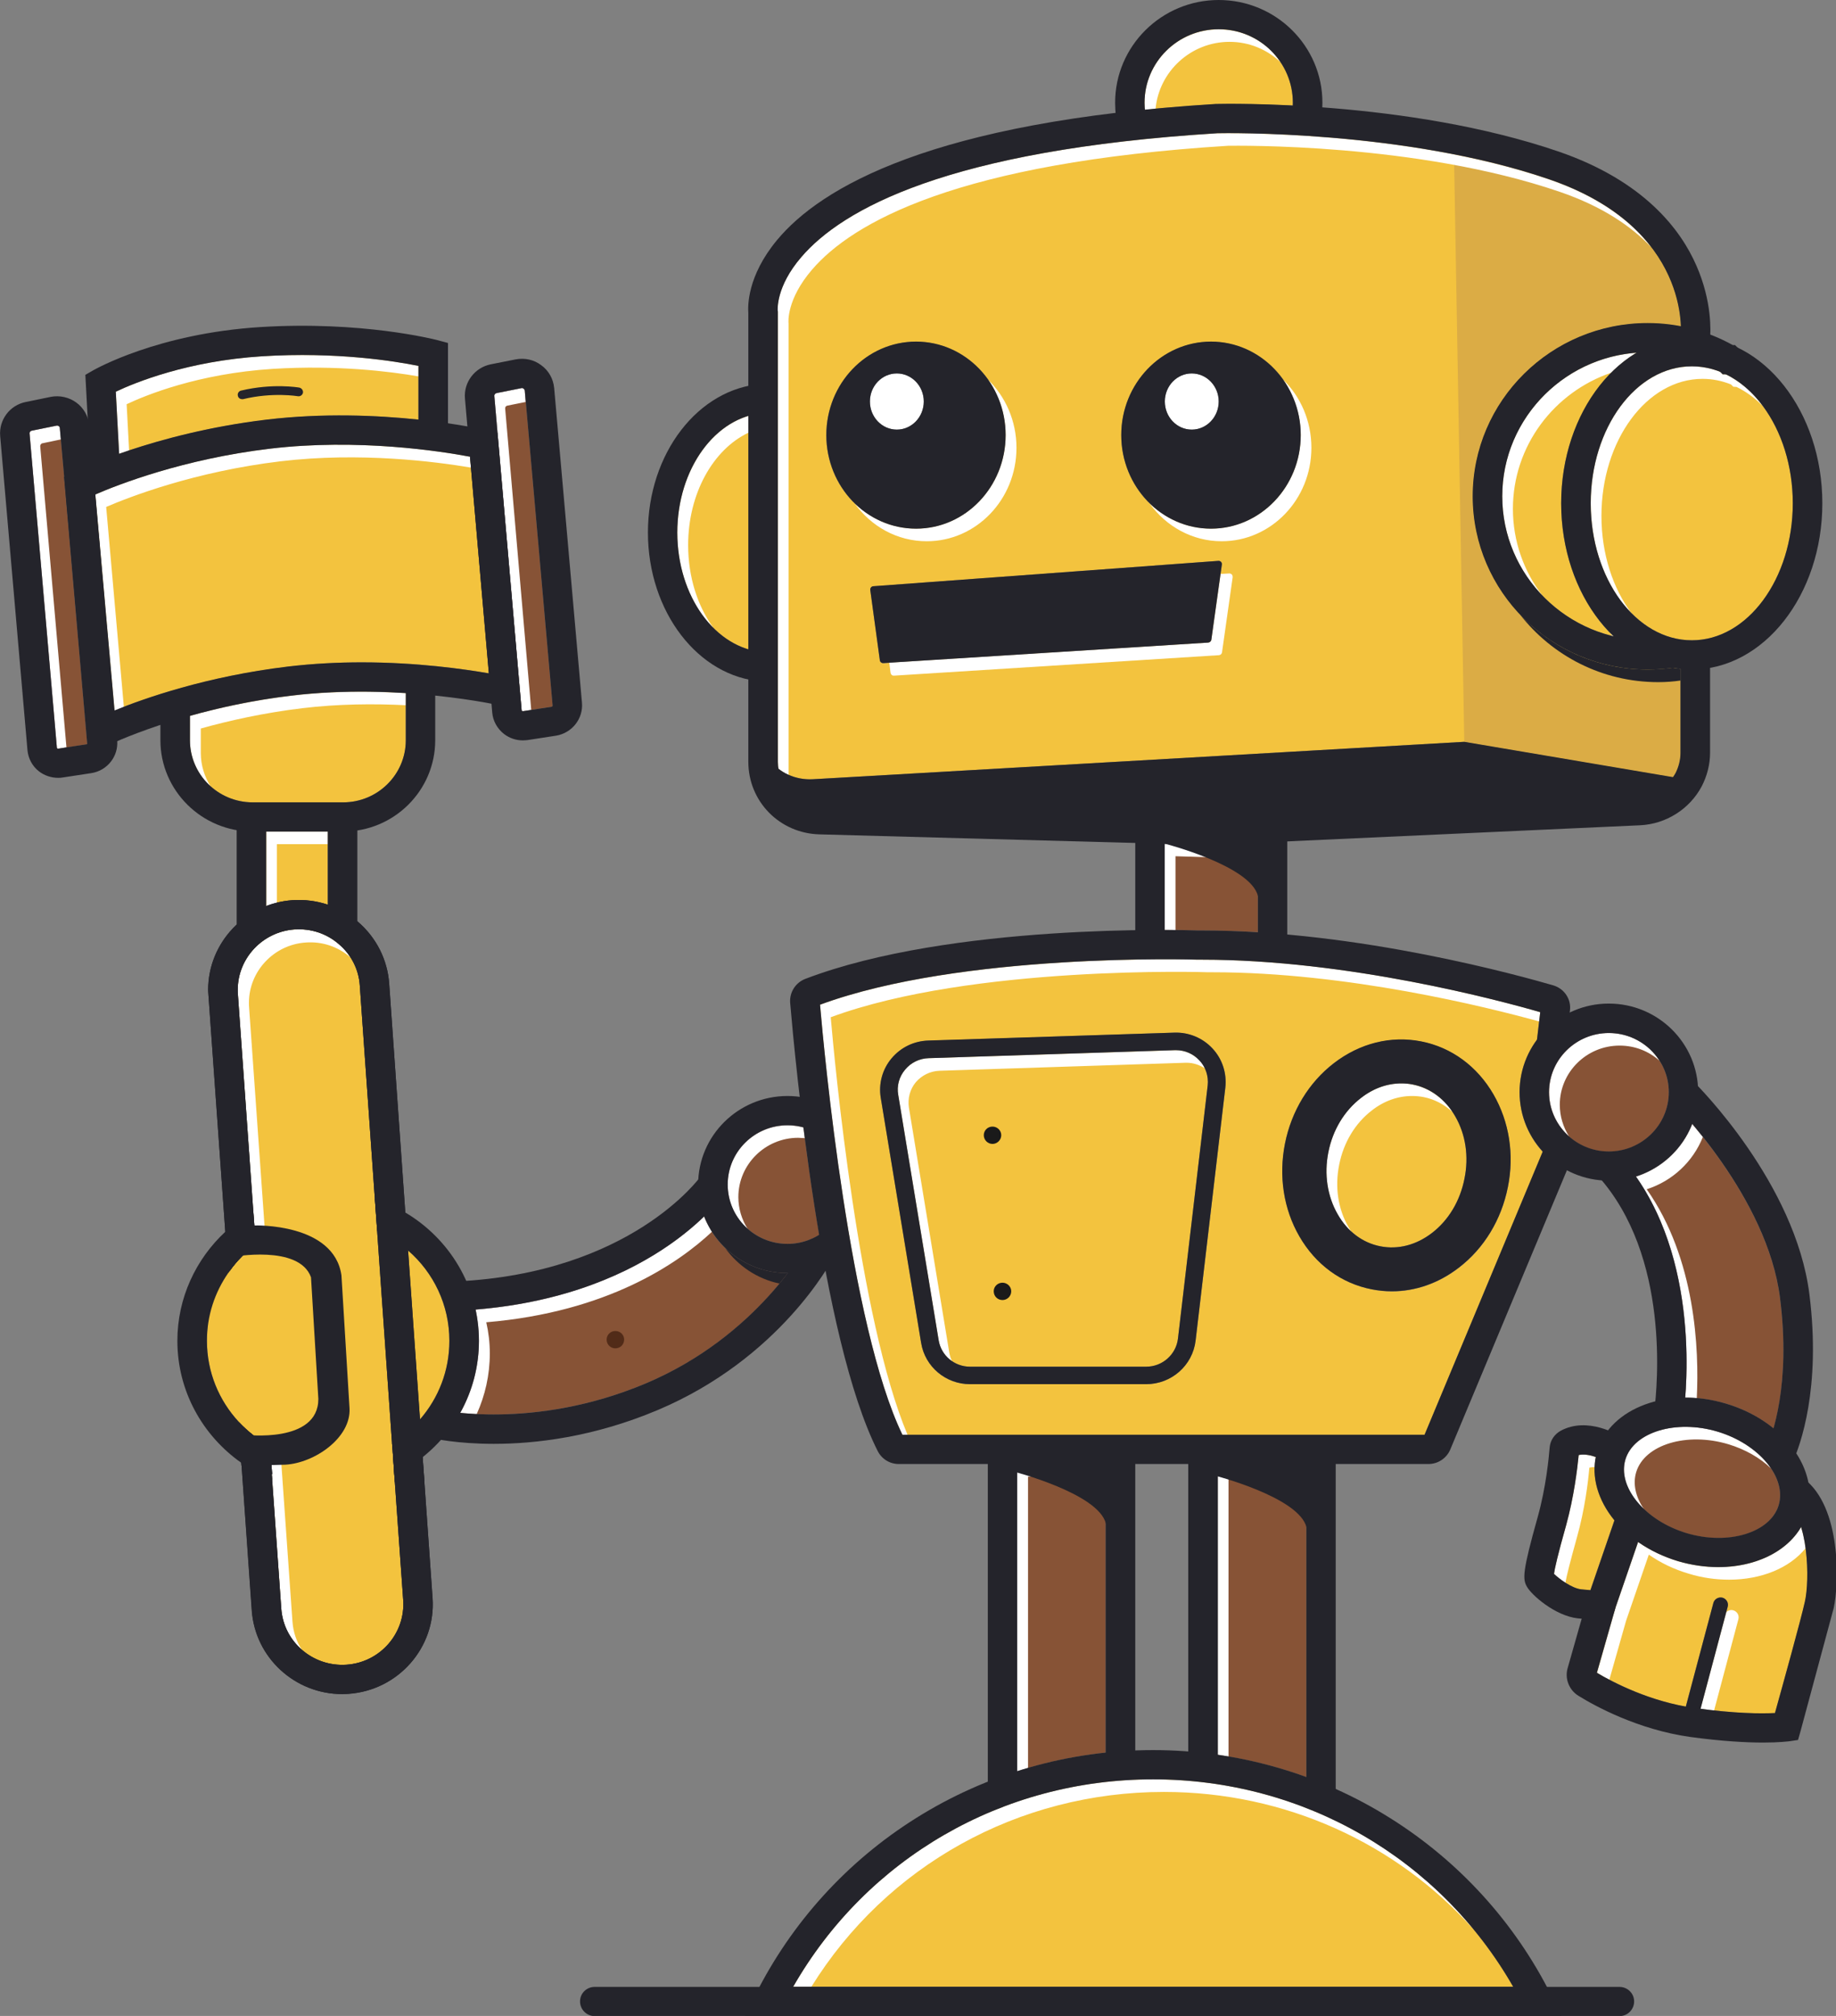 <?xml version="1.0" encoding="UTF-8"?>
<svg xmlns="http://www.w3.org/2000/svg" xmlns:xlink="http://www.w3.org/1999/xlink" width="41px" height="45px" viewBox="0 0 41 45" version="1.1">
<rect x="0" y="0" width="41" height="45" fill="#808080" stroke="none"/>
<g id="surface1">
<path style=" stroke:none;fill-rule:nonzero;fill:rgb(100%,100%,100%);fill-opacity:1;" d="M 26.012 8.965 C 26.012 8.617 26.281 8.336 26.613 8.336 C 26.945 8.336 27.215 8.617 27.215 8.965 C 27.215 9.309 26.945 9.59 26.613 9.59 C 26.281 9.59 26.012 9.309 26.012 8.965 Z M 26.012 8.965 "/>
<path style=" stroke:none;fill-rule:nonzero;fill:rgb(100%,100%,100%);fill-opacity:1;" d="M 19.426 8.965 C 19.426 8.617 19.695 8.336 20.027 8.336 C 20.359 8.336 20.629 8.617 20.629 8.965 C 20.629 9.309 20.359 9.59 20.027 9.59 C 19.695 9.59 19.426 9.309 19.426 8.965 Z M 19.426 8.965 "/>
<path style=" stroke:none;fill-rule:nonzero;fill:rgb(95.294%,76.471%,24.314%);fill-opacity:1;" d="M 10.496 10.195 L 10.918 15.031 C 10.355 14.934 9.312 14.785 8.078 14.785 C 7.555 14.785 6.996 14.812 6.426 14.883 C 4.621 15.098 3.234 15.586 2.559 15.859 L 2.129 11.039 C 2.648 10.812 4.102 10.246 6.027 10.016 C 7.992 9.781 9.855 10.074 10.496 10.195 Z M 26.305 29.883 C 26.262 30.238 25.957 30.508 25.594 30.508 L 21.664 30.508 C 21.312 30.508 21.016 30.258 20.961 29.914 L 20.059 24.441 C 20.023 24.242 20.078 24.035 20.211 23.879 C 20.34 23.723 20.535 23.629 20.738 23.621 L 26.238 23.445 C 26.246 23.445 26.254 23.445 26.262 23.445 C 26.461 23.445 26.648 23.527 26.785 23.672 C 26.926 23.824 26.992 24.027 26.969 24.234 Z M 31.977 27.523 C 31.625 27.793 31.219 27.898 30.824 27.82 C 30.43 27.746 30.094 27.492 29.875 27.113 C 29.641 26.707 29.566 26.215 29.664 25.719 C 29.762 25.223 30.023 24.793 30.395 24.508 C 30.668 24.297 30.98 24.184 31.293 24.184 C 31.375 24.184 31.461 24.191 31.547 24.211 C 31.938 24.285 32.277 24.539 32.496 24.918 C 32.73 25.324 32.805 25.816 32.703 26.312 C 32.605 26.809 32.348 27.238 31.977 27.523 Z M 36.582 34.422 C 36.84 34.602 37.141 34.75 37.473 34.852 C 37.777 34.941 38.082 34.984 38.375 34.984 C 39.184 34.984 39.895 34.648 40.219 34.086 C 40.395 34.652 40.383 35.422 40.309 35.754 C 40.219 36.145 39.797 37.668 39.637 38.242 C 39.359 38.254 38.805 38.254 37.973 38.145 L 38.582 35.867 C 38.605 35.777 38.551 35.688 38.465 35.664 C 38.375 35.645 38.285 35.695 38.262 35.781 L 37.645 38.098 C 36.75 37.934 36.004 37.543 35.66 37.34 L 36.074 35.898 Z M 9.062 15.473 L 9.062 16.527 C 9.062 17.289 8.434 17.91 7.664 17.91 L 5.641 17.91 C 4.871 17.91 4.242 17.293 4.242 16.527 L 4.242 15.98 C 4.875 15.805 5.645 15.633 6.508 15.531 C 7.418 15.422 8.305 15.426 9.062 15.473 Z M 9.062 15.473 "/>
<path style=" stroke:none;fill-rule:nonzero;fill:rgb(52.941%,32.549%,21.176%);fill-opacity:1;" d="M 0.711 9.613 L 1.262 9.504 C 1.281 9.5 1.297 9.504 1.312 9.512 C 1.328 9.523 1.336 9.539 1.336 9.559 L 1.434 10.645 L 1.43 10.645 L 1.949 16.609 C 1.945 16.613 1.941 16.613 1.938 16.613 L 1.301 16.715 C 1.297 16.715 1.289 16.715 1.281 16.707 C 1.27 16.699 1.27 16.691 1.27 16.691 L 0.66 9.68 C 0.656 9.648 0.68 9.621 0.711 9.613 Z M 0.711 9.613 "/>
<path style=" stroke:none;fill-rule:nonzero;fill:rgb(95.294%,76.471%,24.314%);fill-opacity:1;" d="M 31.812 32.027 L 20.152 32.027 C 18.973 29.59 18.406 23.512 18.312 22.43 C 21.477 21.262 26.688 21.422 26.742 21.422 L 26.836 21.422 C 30.109 21.422 33.504 22.336 34.395 22.594 L 34.324 23.207 C 34.07 23.547 33.934 23.961 33.934 24.383 C 33.934 24.895 34.129 25.359 34.449 25.711 Z M 27.078 23.406 C 26.859 23.172 26.547 23.043 26.223 23.051 L 20.727 23.23 C 20.406 23.238 20.109 23.387 19.906 23.629 C 19.703 23.875 19.617 24.195 19.668 24.504 L 20.57 29.977 C 20.656 30.512 21.121 30.902 21.664 30.898 L 25.594 30.898 C 26.16 30.898 26.633 30.48 26.699 29.926 L 27.363 24.277 C 27.398 23.961 27.297 23.641 27.078 23.406 Z M 33.352 24.434 C 32.988 23.801 32.414 23.383 31.738 23.25 C 31.059 23.117 30.367 23.289 29.785 23.734 C 29.227 24.164 28.84 24.801 28.695 25.527 C 28.551 26.254 28.664 26.992 29.016 27.598 C 29.379 28.23 29.953 28.648 30.633 28.781 C 30.781 28.812 30.93 28.828 31.082 28.828 C 31.609 28.828 32.129 28.645 32.582 28.297 C 33.141 27.867 33.527 27.23 33.672 26.504 C 33.82 25.777 33.703 25.043 33.352 24.434 Z M 27.164 2.324 L 27.152 2.324 C 26.621 2.355 26.094 2.398 25.566 2.449 L 25.559 2.293 C 25.559 1.391 26.301 0.652 27.215 0.652 C 28.129 0.652 28.871 1.391 28.871 2.293 C 28.871 2.316 28.871 2.336 28.871 2.355 C 27.891 2.309 27.23 2.32 27.164 2.324 Z M 9.113 27.914 C 8.906 27.734 8.672 27.586 8.422 27.477 L 8.754 32.211 C 8.988 32.066 9.199 31.891 9.379 31.684 C 9.789 31.215 10.035 30.602 10.035 29.934 C 10.035 29.129 9.68 28.406 9.113 27.914 Z M 9.113 27.914 "/>
<path style=" stroke:none;fill-rule:nonzero;fill:rgb(52.941%,32.549%,21.176%);fill-opacity:1;" d="M 12.316 15.777 L 11.68 15.875 C 11.676 15.875 11.668 15.879 11.66 15.871 C 11.648 15.863 11.648 15.855 11.648 15.852 L 11.039 8.84 C 11.035 8.809 11.059 8.781 11.09 8.777 L 11.645 8.664 C 11.66 8.66 11.68 8.664 11.691 8.676 C 11.707 8.688 11.715 8.703 11.719 8.719 L 12.34 15.75 C 12.344 15.762 12.332 15.773 12.316 15.777 Z M 12.316 15.777 "/>
<path style=" stroke:none;fill-rule:nonzero;fill:rgb(95.294%,76.471%,24.314%);fill-opacity:1;" d="M 37.781 14.293 C 36.535 14.293 35.523 12.922 35.523 11.234 C 35.523 9.551 36.535 8.18 37.781 8.18 C 38 8.18 38.215 8.223 38.418 8.301 L 38.469 8.355 L 38.535 8.355 C 39.41 8.777 40.035 9.91 40.035 11.234 C 40.035 12.922 39.023 14.293 37.781 14.293 Z M 37.781 14.293 "/>
<path style=" stroke:none;fill-rule:nonzero;fill:rgb(52.941%,32.549%,21.176%);fill-opacity:1;" d="M 17.941 25.168 C 18.035 25.914 18.152 26.734 18.293 27.566 C 18.082 27.695 17.836 27.766 17.586 27.766 C 16.848 27.766 16.25 27.172 16.25 26.441 C 16.25 25.715 16.848 25.121 17.586 25.121 C 17.707 25.121 17.824 25.137 17.941 25.168 Z M 17.941 25.168 "/>
<path style=" stroke:none;fill-rule:nonzero;fill:rgb(95.294%,76.471%,24.314%);fill-opacity:1;" d="M 32.887 11.078 C 32.887 13.211 34.641 14.945 36.793 14.945 C 36.98 14.945 37.168 14.934 37.352 14.906 C 37.41 14.918 37.469 14.926 37.527 14.934 L 37.527 16.805 C 37.527 16.961 37.488 17.117 37.418 17.254 C 37.398 17.285 37.379 17.316 37.359 17.348 L 32.699 16.559 L 18.145 17.395 C 17.871 17.41 17.598 17.328 17.383 17.16 C 17.375 17.113 17.371 17.059 17.371 17.008 L 17.371 6.953 L 17.367 6.934 C 17.367 6.918 17.324 6.402 17.895 5.738 C 18.801 4.684 21.148 3.348 27.188 2.977 C 27.359 2.973 31.383 2.906 34.59 4.004 C 37.219 4.902 37.512 6.672 37.535 7.281 C 37.289 7.234 37.043 7.211 36.793 7.211 C 34.641 7.211 32.887 8.945 32.887 11.078 Z M 19.648 14.738 C 19.652 14.777 19.688 14.805 19.727 14.805 L 26.98 14.344 C 27.016 14.344 27.047 14.316 27.051 14.281 L 27.285 12.605 C 27.293 12.559 27.254 12.516 27.207 12.52 L 19.504 13.086 C 19.461 13.09 19.43 13.129 19.434 13.168 Z M 20.457 7.629 C 19.348 7.629 18.453 8.562 18.453 9.715 C 18.453 10.867 19.348 11.801 20.457 11.801 C 21.562 11.801 22.457 10.867 22.457 9.715 C 22.457 8.562 21.562 7.629 20.457 7.629 Z M 27.043 7.629 C 25.938 7.629 25.039 8.562 25.039 9.715 C 25.039 10.867 25.938 11.801 27.043 11.801 C 28.148 11.801 29.047 10.867 29.047 9.715 C 29.047 8.562 28.148 7.629 27.043 7.629 Z M 27.043 7.629 "/>
<path style=" stroke:none;fill-rule:nonzero;fill:rgb(85.882%,67.451%,27.059%);fill-opacity:1;" d="M 32.469 3.445 L 32.699 16.559 L 37.359 17.348 L 37.414 17.254 C 37.488 17.117 37.527 16.961 37.527 16.805 L 37.527 14.934 L 37.352 14.906 C 37.168 14.934 36.98 14.945 36.793 14.945 C 34.641 14.945 32.887 13.211 32.887 11.078 C 32.887 8.945 34.641 7.211 36.793 7.211 C 37.043 7.211 37.289 7.234 37.535 7.281 C 37.512 6.672 37.215 4.902 34.586 4.004 C 33.902 3.766 33.18 3.586 32.469 3.445 Z M 32.469 3.445 "/>
<path style=" stroke:none;fill-rule:nonzero;fill:rgb(95.294%,76.471%,24.314%);fill-opacity:1;" d="M 5.309 22.094 L 5.312 22.191 L 6.078 33.027 L 6.102 33.371 L 6.281 35.906 C 6.332 36.652 6.984 37.215 7.738 37.16 C 8.488 37.109 9.055 36.461 9.004 35.719 L 8.832 33.301 L 8.805 32.93 L 8.035 22.004 C 8.012 21.645 7.844 21.312 7.566 21.078 C 7.293 20.84 6.941 20.723 6.578 20.75 C 5.867 20.797 5.309 21.391 5.309 22.094 Z M 5.309 22.094 "/>
<path style=" stroke:none;fill-rule:nonzero;fill:rgb(100%,100%,100%);fill-opacity:1;" d="M 5.309 22.094 L 5.312 22.191 L 6.078 33.027 L 6.102 33.371 L 6.281 35.906 C 6.305 36.277 6.48 36.602 6.742 36.828 C 6.621 36.645 6.547 36.43 6.531 36.195 L 6.352 33.66 L 6.328 33.316 L 5.562 22.48 C 5.559 22.449 5.559 22.414 5.559 22.383 C 5.559 21.68 6.117 21.086 6.828 21.039 C 7.191 21.012 7.543 21.129 7.816 21.363 C 7.82 21.367 7.824 21.367 7.824 21.371 C 7.754 21.262 7.668 21.16 7.566 21.078 C 7.293 20.84 6.941 20.723 6.578 20.75 C 5.867 20.797 5.309 21.391 5.309 22.094 Z M 5.309 22.094 "/>
<path style=" stroke:none;fill-rule:nonzero;fill:rgb(52.941%,32.549%,21.176%);fill-opacity:1;" d="M 28.09 18.816 L 28.09 20.809 C 27.672 20.785 27.254 20.77 26.836 20.77 L 26.758 20.77 C 26.695 20.766 26.426 20.758 26.008 20.758 L 26.008 18.836 L 27.039 18.863 L 27.051 18.863 Z M 28.09 18.816 "/>
<path style=" stroke:none;fill-rule:nonzero;fill:rgb(95.294%,76.471%,24.314%);fill-opacity:1;" d="M 25.75 39.719 C 29.113 39.719 32.148 41.48 33.793 44.352 L 17.711 44.352 C 19.355 41.48 22.387 39.719 25.75 39.719 Z M 25.75 39.719 "/>
<path style=" stroke:none;fill-rule:nonzero;fill:rgb(52.941%,32.549%,21.176%);fill-opacity:1;" d="M 10.621 29.234 C 13.414 29.004 15.004 27.848 15.723 27.156 C 16.012 27.895 16.738 28.418 17.586 28.418 L 17.594 28.418 C 17.07 29.109 16.047 30.195 14.426 30.879 C 12.629 31.637 11.043 31.613 10.277 31.539 C 10.543 31.062 10.695 30.516 10.695 29.934 C 10.695 29.699 10.672 29.465 10.621 29.234 Z M 10.621 29.234 "/>
<path style=" stroke:none;fill-rule:nonzero;fill:rgb(95.294%,76.471%,24.314%);fill-opacity:1;" d="M 6.531 20.098 C 6.328 20.109 6.133 20.156 5.941 20.227 L 5.941 18.566 L 7.32 18.566 L 7.32 20.195 C 7.07 20.113 6.805 20.078 6.531 20.098 Z M 5.949 9.371 C 4.562 9.535 3.422 9.863 2.66 10.129 L 2.586 8.746 C 3.012 8.543 4.18 8.059 5.855 7.953 C 7.512 7.852 8.824 8.062 9.344 8.168 L 9.344 9.367 C 8.441 9.273 7.223 9.215 5.949 9.371 Z M 36.547 7.875 C 35.555 8.469 34.863 9.75 34.863 11.234 C 34.863 12.449 35.324 13.527 36.031 14.203 C 34.609 13.863 33.547 12.594 33.547 11.078 C 33.547 9.387 34.871 8 36.547 7.875 Z M 15.125 11.891 C 15.125 10.625 15.801 9.559 16.711 9.285 L 16.711 14.496 C 15.801 14.223 15.125 13.156 15.125 11.891 Z M 15.125 11.891 "/>
<path style=" stroke:none;fill-rule:nonzero;fill:rgb(52.941%,32.549%,21.176%);fill-opacity:1;" d="M 34.59 24.383 C 34.59 25.113 35.191 25.707 35.926 25.707 C 36.664 25.707 37.266 25.113 37.266 24.383 C 37.266 23.652 36.664 23.059 35.926 23.059 C 35.191 23.059 34.59 23.652 34.59 24.383 Z M 34.59 24.383 "/>
<path style=" stroke:none;fill-rule:nonzero;fill:rgb(52.941%,32.549%,21.176%);fill-opacity:1;" d="M 22.715 39.539 L 22.715 32.68 L 24.691 32.68 L 24.691 39.121 C 24.02 39.195 23.359 39.332 22.715 39.539 Z M 27.195 39.172 L 27.195 32.68 L 29.172 32.68 L 29.172 39.668 C 28.531 39.434 27.867 39.27 27.195 39.172 Z M 27.195 39.172 "/>
<path style=" stroke:none;fill-rule:nonzero;fill:rgb(95.294%,76.471%,24.314%);fill-opacity:1;" d="M 35.254 32.48 C 35.375 32.453 35.516 32.484 35.637 32.527 C 35.539 33.008 35.703 33.512 36.051 33.938 L 35.516 35.496 C 35.465 35.496 35.395 35.488 35.309 35.48 C 35.098 35.453 34.824 35.25 34.707 35.133 C 34.719 35.012 34.785 34.715 34.977 34.035 C 35.148 33.414 35.223 32.801 35.254 32.48 Z M 35.254 32.48 "/>
<path style=" stroke:none;fill-rule:nonzero;fill:rgb(52.941%,32.549%,21.176%);fill-opacity:1;" d="M 38.355 31.957 C 39.281 32.234 39.906 32.988 39.719 33.602 C 39.531 34.219 38.59 34.504 37.664 34.227 C 36.738 33.949 36.113 33.195 36.297 32.582 C 36.484 31.965 37.426 31.68 38.355 31.957 Z M 37.789 25.09 C 38.422 25.836 39.547 27.363 39.75 28.977 C 39.926 30.359 39.762 31.332 39.605 31.887 C 39.312 31.648 38.953 31.453 38.543 31.332 C 38.234 31.242 37.926 31.199 37.633 31.199 C 37.711 30.215 37.727 27.961 36.531 26.266 C 37.109 26.082 37.574 25.648 37.789 25.09 Z M 37.789 25.09 "/>
<path style=" stroke:none;fill-rule:nonzero;fill:rgb(100%,100%,100%);fill-opacity:1;" d="M 29.285 9.996 C 29.285 11.148 28.387 12.082 27.281 12.082 C 26.625 12.082 26.039 11.75 25.672 11.238 C 26.031 11.586 26.512 11.801 27.043 11.801 C 28.148 11.801 29.047 10.867 29.047 9.715 C 29.047 9.25 28.898 8.82 28.652 8.473 C 29.043 8.852 29.285 9.395 29.285 9.996 Z M 29.285 9.996 "/>
<path style=" stroke:none;fill-rule:nonzero;fill:rgb(100%,100%,100%);fill-opacity:1;" d="M 22.699 9.996 C 22.699 11.148 21.801 12.082 20.695 12.082 C 20.035 12.082 19.453 11.75 19.086 11.238 C 19.445 11.586 19.926 11.801 20.457 11.801 C 21.562 11.801 22.457 10.867 22.457 9.715 C 22.457 9.25 22.312 8.82 22.062 8.473 C 22.453 8.852 22.699 9.395 22.699 9.996 Z M 22.699 9.996 "/>
<path style=" stroke:none;fill-rule:nonzero;fill:rgb(100%,100%,100%);fill-opacity:1;" d="M 17.941 25.168 L 17.973 25.406 L 17.824 25.398 C 17.09 25.398 16.488 25.992 16.488 26.723 C 16.488 26.98 16.566 27.227 16.695 27.43 C 16.422 27.188 16.25 26.836 16.25 26.441 C 16.25 25.715 16.848 25.121 17.586 25.121 C 17.707 25.121 17.824 25.137 17.941 25.168 Z M 27.527 12.883 L 27.289 14.562 C 27.285 14.594 27.258 14.621 27.223 14.625 L 19.965 15.082 C 19.926 15.086 19.895 15.059 19.887 15.02 L 19.859 14.793 L 26.98 14.344 C 27.016 14.344 27.047 14.316 27.051 14.281 L 27.258 12.812 L 27.445 12.801 C 27.469 12.797 27.492 12.809 27.508 12.824 C 27.523 12.84 27.527 12.863 27.527 12.883 Z M 30.176 27.492 C 30.059 27.387 29.957 27.258 29.875 27.113 C 29.641 26.707 29.566 26.215 29.664 25.719 C 29.762 25.223 30.023 24.793 30.391 24.508 C 30.668 24.297 30.98 24.184 31.293 24.184 C 31.375 24.184 31.461 24.191 31.543 24.211 C 31.902 24.281 32.215 24.496 32.434 24.82 C 32.246 24.648 32.027 24.535 31.785 24.488 C 31.703 24.473 31.617 24.465 31.531 24.465 C 31.219 24.465 30.906 24.574 30.633 24.789 C 30.262 25.074 30.004 25.504 29.906 25.996 C 29.805 26.492 29.879 26.988 30.113 27.391 C 30.133 27.426 30.156 27.461 30.176 27.492 Z M 26.008 20.758 L 26.008 18.836 L 27.039 18.863 L 27.051 18.863 L 28.09 18.816 L 28.09 19.105 L 27.289 19.141 L 27.277 19.145 L 26.25 19.113 L 26.25 20.762 Z M 36.031 14.203 L 36.008 14.199 L 35.938 14.109 Z M 21.199 30.195 C 21.211 30.262 21.23 30.324 21.258 30.383 C 21.105 30.277 20.992 30.113 20.961 29.914 L 20.059 24.441 C 20.023 24.242 20.078 24.035 20.211 23.879 C 20.34 23.723 20.535 23.629 20.738 23.621 L 26.238 23.445 C 26.246 23.445 26.254 23.445 26.262 23.445 C 26.461 23.445 26.648 23.527 26.785 23.672 C 26.836 23.727 26.875 23.785 26.906 23.848 C 26.785 23.77 26.645 23.723 26.5 23.723 C 26.492 23.723 26.484 23.723 26.477 23.723 L 20.977 23.902 C 20.773 23.91 20.582 24.004 20.449 24.16 C 20.32 24.316 20.266 24.523 20.297 24.723 Z M 5.945 20.227 L 5.945 18.566 L 7.32 18.566 L 7.32 18.844 L 6.184 18.844 L 6.184 20.152 C 6.102 20.176 6.023 20.199 5.945 20.227 Z M 27.195 39.172 L 27.195 32.68 L 29.172 32.68 L 29.172 32.961 L 27.434 32.961 L 27.434 39.211 Z M 6.094 8.234 C 4.422 8.34 3.25 8.824 2.828 9.023 L 2.883 10.055 L 2.66 10.129 L 2.586 8.746 C 3.012 8.543 4.18 8.059 5.855 7.953 C 7.512 7.852 8.824 8.062 9.344 8.168 L 9.344 8.402 C 8.719 8.293 7.539 8.145 6.094 8.234 Z M 11.328 9.055 C 11.297 9.062 11.277 9.09 11.281 9.121 L 11.863 15.848 L 11.68 15.875 C 11.676 15.875 11.668 15.879 11.66 15.871 C 11.648 15.863 11.648 15.855 11.648 15.852 L 11.039 8.84 C 11.035 8.809 11.059 8.781 11.09 8.777 L 11.645 8.664 C 11.66 8.66 11.68 8.664 11.691 8.676 C 11.707 8.688 11.715 8.703 11.719 8.719 L 11.738 8.973 Z M 22.715 39.539 L 22.715 32.68 L 24.691 32.68 L 24.691 32.961 L 22.957 32.961 L 22.957 39.465 Z M 15.367 12.168 C 15.367 12.887 15.582 13.539 15.934 14.02 C 15.441 13.531 15.125 12.758 15.125 11.891 C 15.125 10.625 15.801 9.559 16.711 9.285 L 16.711 9.66 C 15.922 10.035 15.367 11.02 15.367 12.168 Z M 37.789 25.09 L 38.027 25.379 C 37.809 25.93 37.348 26.363 36.773 26.547 C 37.867 28.102 37.945 30.125 37.891 31.211 C 37.805 31.203 37.719 31.199 37.633 31.199 C 37.711 30.215 37.727 27.961 36.531 26.266 C 37.109 26.082 37.574 25.648 37.789 25.09 Z M 25.75 39.719 C 28.586 39.719 31.184 40.969 32.918 43.082 C 31.188 41.141 28.695 40 25.992 40 C 22.738 40 19.793 41.648 18.117 44.352 L 17.711 44.352 C 19.355 41.48 22.387 39.719 25.75 39.719 Z M 35.254 32.48 C 35.375 32.453 35.516 32.484 35.637 32.527 C 35.621 32.602 35.613 32.676 35.609 32.75 C 35.57 32.75 35.531 32.75 35.492 32.762 C 35.465 33.078 35.391 33.691 35.215 34.316 C 35.059 34.879 34.984 35.176 34.957 35.332 C 34.855 35.266 34.762 35.191 34.703 35.133 C 34.719 35.012 34.785 34.715 34.977 34.035 C 35.148 33.414 35.223 32.801 35.254 32.48 Z M 10.621 29.234 C 13.414 29.004 15.004 27.848 15.723 27.156 C 15.77 27.273 15.832 27.387 15.898 27.496 C 15.152 28.195 13.574 29.289 10.859 29.516 C 10.91 29.738 10.938 29.973 10.938 30.211 C 10.938 30.695 10.832 31.152 10.645 31.566 C 10.508 31.559 10.383 31.551 10.277 31.539 C 10.543 31.062 10.695 30.516 10.695 29.934 C 10.695 29.691 10.668 29.461 10.621 29.234 Z M 0.711 9.613 L 1.262 9.504 C 1.281 9.5 1.297 9.504 1.312 9.512 C 1.328 9.523 1.336 9.539 1.336 9.559 L 1.359 9.809 L 0.949 9.895 C 0.918 9.898 0.898 9.93 0.898 9.961 L 1.484 16.684 L 1.301 16.715 C 1.297 16.715 1.289 16.715 1.281 16.707 C 1.27 16.699 1.27 16.691 1.27 16.691 L 0.66 9.68 C 0.656 9.648 0.68 9.621 0.711 9.613 Z M 6.027 10.016 C 7.992 9.781 9.855 10.074 10.496 10.195 L 10.516 10.438 C 9.734 10.305 8.039 10.086 6.266 10.297 C 4.344 10.527 2.887 11.094 2.371 11.316 L 2.766 15.781 L 2.559 15.863 L 2.129 11.039 C 2.648 10.812 4.102 10.246 6.027 10.016 Z M 9.062 15.473 L 9.062 15.742 C 8.359 15.707 7.562 15.711 6.746 15.809 C 5.883 15.914 5.113 16.086 4.484 16.262 L 4.484 16.809 C 4.484 17.082 4.566 17.336 4.703 17.555 C 4.422 17.301 4.242 16.934 4.242 16.527 L 4.242 15.98 C 4.875 15.805 5.645 15.633 6.508 15.531 C 7.418 15.422 8.305 15.426 9.062 15.473 Z M 36.582 34.422 C 36.84 34.602 37.141 34.75 37.473 34.852 C 37.777 34.941 38.082 34.984 38.375 34.984 C 39.184 34.984 39.895 34.648 40.219 34.086 C 40.266 34.234 40.301 34.398 40.32 34.562 C 39.957 35.008 39.324 35.262 38.613 35.262 C 38.324 35.262 38.02 35.223 37.715 35.129 C 37.379 35.031 37.078 34.883 36.82 34.703 L 36.312 36.18 L 35.938 37.496 C 35.844 37.445 35.754 37.395 35.664 37.34 L 36.074 35.898 Z M 36.297 32.582 C 36.484 31.965 37.426 31.68 38.355 31.957 C 38.879 32.113 39.309 32.426 39.547 32.777 C 39.305 32.543 38.973 32.352 38.594 32.238 C 37.668 31.961 36.727 32.246 36.539 32.859 C 36.457 33.125 36.527 33.418 36.711 33.688 C 36.359 33.355 36.188 32.945 36.297 32.582 Z M 38.703 35.945 C 38.793 35.969 38.844 36.059 38.82 36.145 L 38.277 38.184 L 37.973 38.145 L 38.551 35.984 C 38.59 35.949 38.648 35.93 38.703 35.945 Z M 34.594 24.383 C 34.594 23.652 35.191 23.059 35.93 23.059 C 36.402 23.059 36.82 23.305 37.055 23.676 C 36.82 23.465 36.508 23.34 36.168 23.34 C 35.43 23.34 34.832 23.934 34.832 24.66 C 34.832 24.922 34.91 25.164 35.039 25.367 C 34.766 25.125 34.594 24.773 34.594 24.383 Z M 33.547 11.078 C 33.547 9.387 34.871 8 36.547 7.875 C 36.344 7.996 36.156 8.145 35.98 8.32 C 34.707 8.754 33.785 9.949 33.785 11.359 C 33.785 12.086 34.031 12.758 34.445 13.297 C 33.891 12.719 33.547 11.938 33.547 11.078 Z M 18.312 22.43 C 21.477 21.262 26.688 21.422 26.742 21.422 L 26.836 21.422 C 30.109 21.422 33.504 22.336 34.395 22.594 L 34.371 22.801 C 33.199 22.477 30.086 21.703 27.078 21.703 L 26.98 21.703 C 26.93 21.699 21.715 21.539 18.551 22.707 C 18.641 23.75 19.176 29.438 20.266 32.027 L 20.152 32.027 C 18.973 29.59 18.406 23.512 18.312 22.43 Z M 38.777 8.637 L 38.707 8.633 L 38.656 8.582 C 38.453 8.5 38.242 8.457 38.02 8.457 C 36.777 8.457 35.762 9.828 35.762 11.516 C 35.762 12.367 36.02 13.137 36.434 13.691 C 35.883 13.133 35.523 12.238 35.523 11.234 C 35.523 9.551 36.535 8.18 37.781 8.18 C 38 8.18 38.215 8.223 38.418 8.301 L 38.469 8.355 L 38.535 8.355 C 38.852 8.508 39.133 8.75 39.363 9.062 C 39.188 8.883 38.988 8.738 38.777 8.637 Z M 34.828 4.281 C 31.625 3.184 27.602 3.254 27.426 3.254 C 21.387 3.629 19.039 4.965 18.133 6.02 C 17.562 6.684 17.605 7.195 17.609 7.215 L 17.609 17.289 C 17.609 17.289 17.609 17.293 17.609 17.297 C 17.531 17.262 17.453 17.215 17.383 17.16 C 17.375 17.109 17.371 17.059 17.371 17.008 L 17.371 6.953 L 17.367 6.934 C 17.367 6.918 17.32 6.402 17.895 5.738 C 18.801 4.684 21.148 3.348 27.188 2.977 C 27.359 2.973 31.383 2.906 34.586 4.004 C 35.742 4.398 36.445 4.961 36.875 5.52 C 36.438 5.059 35.789 4.609 34.828 4.281 Z M 27.457 0.934 C 26.594 0.934 25.883 1.594 25.805 2.43 L 25.566 2.453 C 25.562 2.398 25.559 2.348 25.559 2.297 C 25.559 1.391 26.301 0.656 27.215 0.656 C 27.789 0.656 28.293 0.941 28.59 1.383 C 28.293 1.105 27.895 0.934 27.457 0.934 Z M 27.457 0.934 "/>
<path style=" stroke:none;fill-rule:nonzero;fill:rgb(10.196%,10.196%,10.196%);fill-opacity:1;" d="M 22.191 28.824 C 22.191 28.934 22.277 29.02 22.387 29.02 C 22.492 29.02 22.582 28.934 22.582 28.824 C 22.582 28.719 22.492 28.633 22.387 28.633 C 22.277 28.633 22.191 28.719 22.191 28.824 Z M 22.191 28.824 "/>
<path style=" stroke:none;fill-rule:nonzero;fill:rgb(95.294%,76.471%,24.314%);fill-opacity:1;" d="M 4.621 29.934 C 4.621 30.629 4.891 31.266 5.332 31.742 C 5.535 31.961 5.707 32.707 6.438 31.973 L 6.078 28.016 C 5.707 27.559 5.238 27.793 5.07 28.035 C 4.77 28.465 4.621 29.371 4.621 29.934 Z M 4.621 29.934 "/>
<path style=" stroke:none;fill-rule:nonzero;fill:rgb(14.118%,14.118%,16.863%);fill-opacity:1;" d="M 35.926 26.355 C 37.027 26.355 37.922 25.469 37.922 24.379 C 37.922 23.289 37.027 22.402 35.926 22.402 C 34.828 22.402 33.934 23.289 33.934 24.379 C 33.934 25.469 34.828 26.355 35.926 26.355 Z M 35.926 23.059 C 36.664 23.059 37.266 23.652 37.266 24.379 C 37.266 25.109 36.664 25.703 35.926 25.703 C 35.191 25.703 34.59 25.109 34.59 24.379 C 34.59 23.652 35.191 23.059 35.926 23.059 Z M 17.586 28.418 C 18.051 28.418 18.504 28.254 18.863 27.961 L 18.441 27.457 C 18.199 27.656 17.898 27.766 17.586 27.766 C 16.848 27.766 16.25 27.172 16.25 26.441 C 16.25 25.711 16.848 25.117 17.586 25.117 C 17.77 25.117 17.945 25.152 18.113 25.227 L 18.375 24.625 C 18.125 24.52 17.859 24.465 17.586 24.465 C 16.484 24.465 15.59 25.352 15.59 26.441 C 15.59 27.531 16.484 28.418 17.586 28.418 Z M 31.082 28.824 C 31.609 28.824 32.129 28.645 32.582 28.293 C 33.141 27.863 33.527 27.227 33.672 26.5 C 33.82 25.773 33.703 25.039 33.352 24.43 C 32.988 23.801 32.414 23.379 31.738 23.246 C 31.059 23.113 30.367 23.285 29.785 23.734 C 29.227 24.164 28.84 24.801 28.695 25.527 C 28.551 26.254 28.664 26.988 29.016 27.598 C 29.379 28.227 29.953 28.648 30.633 28.781 C 30.781 28.809 30.93 28.824 31.082 28.824 Z M 31.293 24.184 C 31.375 24.184 31.461 24.191 31.547 24.207 C 31.938 24.285 32.277 24.535 32.496 24.918 C 32.73 25.32 32.805 25.816 32.703 26.312 C 32.605 26.809 32.348 27.238 31.977 27.523 C 31.625 27.793 31.219 27.898 30.824 27.82 C 30.43 27.742 30.094 27.492 29.875 27.109 C 29.641 26.707 29.566 26.211 29.664 25.719 C 29.762 25.223 30.023 24.793 30.395 24.508 C 30.668 24.293 30.98 24.184 31.293 24.184 Z M 31.293 24.184 "/>
<path style=" stroke:none;fill-rule:nonzero;fill:rgb(14.118%,14.118%,16.863%);fill-opacity:1;" d="M 20.07 32.68 L 31.898 32.68 C 32.113 32.68 32.305 32.551 32.387 32.355 L 35.145 25.754 L 34.535 25.504 L 31.812 32.027 L 20.152 32.027 C 18.973 29.59 18.406 23.508 18.312 22.426 C 21.477 21.258 26.688 21.418 26.742 21.422 L 26.836 21.422 C 30.109 21.422 33.504 22.336 34.395 22.594 L 34.312 23.297 L 34.969 23.371 L 35.059 22.555 C 35.09 22.305 34.934 22.07 34.688 21.996 C 33.988 21.793 30.348 20.77 26.836 20.77 L 26.758 20.77 C 26.453 20.758 21.234 20.609 17.98 21.852 C 17.762 21.938 17.629 22.152 17.645 22.383 C 17.75 23.609 18.324 29.859 19.598 32.387 C 19.688 32.566 19.867 32.68 20.07 32.68 Z M 21.664 30.898 L 25.594 30.898 C 26.16 30.898 26.633 30.48 26.699 29.926 L 27.363 24.277 C 27.398 23.957 27.297 23.641 27.078 23.406 C 26.859 23.168 26.547 23.039 26.227 23.051 L 20.727 23.227 C 20.406 23.238 20.109 23.383 19.906 23.629 C 19.703 23.871 19.617 24.191 19.668 24.504 L 20.57 29.977 C 20.656 30.508 21.121 30.898 21.664 30.898 Z M 26.262 23.441 C 26.461 23.441 26.648 23.523 26.785 23.672 C 26.926 23.82 26.992 24.027 26.969 24.23 L 26.305 29.883 C 26.262 30.238 25.957 30.508 25.594 30.508 L 21.664 30.508 C 21.312 30.508 21.016 30.258 20.961 29.914 L 20.059 24.441 C 20.023 24.242 20.078 24.035 20.211 23.879 C 20.34 23.719 20.535 23.625 20.738 23.621 L 26.238 23.441 C 26.246 23.441 26.254 23.441 26.262 23.441 Z M 26.262 23.441 "/>
<path style=" stroke:none;fill-rule:nonzero;fill:rgb(14.118%,14.118%,16.863%);fill-opacity:1;" d="M 28.746 18.473 L 28.09 18.473 L 28.09 21.152 L 28.746 21.152 Z M 26.008 18.5 L 25.352 18.5 L 25.352 21.086 L 26.008 21.086 Z M 26.008 18.5 "/>
<path style=" stroke:none;fill-rule:nonzero;fill:rgb(14.118%,14.118%,16.863%);fill-opacity:1;" d="M 27.039 18.863 L 27.051 18.859 L 36.625 18.422 C 37.203 18.395 37.73 18.062 38 17.555 C 38.121 17.324 38.188 17.062 38.188 16.801 L 38.188 14.617 L 37.527 14.617 L 37.527 16.801 C 37.527 16.961 37.488 17.113 37.418 17.254 C 37.254 17.555 36.941 17.754 36.598 17.77 L 27.031 18.207 L 18.32 17.973 C 17.789 17.957 17.371 17.535 17.371 17.008 L 17.371 6.953 L 17.367 6.93 C 17.367 6.914 17.324 6.402 17.895 5.738 C 18.801 4.68 21.148 3.348 27.188 2.973 C 27.359 2.969 31.383 2.902 34.59 4 C 37.781 5.094 37.535 7.473 37.531 7.496 L 37.527 7.535 L 37.527 7.852 L 38.188 7.852 L 38.188 7.551 C 38.199 7.414 38.238 6.738 37.883 5.93 C 37.535 5.129 36.715 4.039 34.805 3.383 C 31.43 2.227 27.336 2.316 27.164 2.32 L 27.152 2.32 C 20.816 2.711 18.324 4.188 17.352 5.359 C 16.684 6.164 16.699 6.836 16.711 6.988 L 16.711 17.004 C 16.711 17.891 17.41 18.602 18.301 18.625 Z M 27.039 18.863 "/>
<path style=" stroke:none;fill-rule:nonzero;fill:rgb(14.118%,14.118%,16.863%);fill-opacity:1;" d="M 37.781 14.945 C 39.387 14.945 40.695 13.281 40.695 11.234 C 40.695 9.188 39.387 7.523 37.781 7.523 C 36.172 7.523 34.863 9.188 34.863 11.234 C 34.863 13.281 36.172 14.945 37.781 14.945 Z M 37.781 8.176 C 39.023 8.176 40.035 9.547 40.035 11.234 C 40.035 12.922 39.023 14.293 37.781 14.293 C 36.535 14.293 35.523 12.922 35.523 11.234 C 35.523 9.547 36.535 8.176 37.781 8.176 Z M 17.02 15.211 L 17.062 14.559 C 15.977 14.484 15.125 13.312 15.125 11.887 C 15.125 10.465 15.977 9.293 17.062 9.219 L 17.02 8.57 C 15.59 8.668 14.469 10.125 14.469 11.887 C 14.469 13.652 15.59 15.113 17.02 15.211 Z M 17.02 15.211 "/>
<path style=" stroke:none;fill-rule:nonzero;fill:rgb(14.118%,14.118%,16.863%);fill-opacity:1;" d="M 36.793 14.945 C 37 14.945 37.207 14.93 37.414 14.898 L 37.359 14.578 L 37.359 14.25 L 37.336 14.25 L 37.309 14.254 C 37.141 14.281 36.965 14.293 36.793 14.293 C 35.004 14.293 33.547 12.852 33.547 11.078 C 33.547 9.305 35.004 7.863 36.793 7.863 C 37.359 7.863 37.914 8.008 38.402 8.289 L 38.469 8.355 L 38.609 8.355 L 38.613 8.023 L 38.844 7.801 L 38.746 7.703 L 38.695 7.703 C 38.113 7.379 37.457 7.211 36.793 7.211 C 34.641 7.211 32.887 8.945 32.887 11.078 C 32.887 13.211 34.641 14.945 36.793 14.945 Z M 17.039 16.625 L 17.039 17.008 C 17.039 17.707 17.605 18.281 18.312 18.301 L 27.035 18.535 L 36.613 18.098 C 37.09 18.074 37.5 17.797 37.707 17.406 L 32.699 16.559 L 18.145 17.395 C 17.766 17.414 17.391 17.25 17.176 16.941 C 17.109 16.844 17.059 16.738 17.039 16.625 Z M 27.043 7.625 C 28.148 7.625 29.047 8.562 29.047 9.711 C 29.047 10.863 28.148 11.801 27.043 11.801 C 25.938 11.801 25.039 10.863 25.039 9.711 C 25.039 8.562 25.938 7.625 27.043 7.625 Z M 26.613 9.59 C 26.945 9.59 27.215 9.309 27.215 8.961 C 27.215 8.617 26.945 8.336 26.613 8.336 C 26.281 8.336 26.012 8.617 26.012 8.961 C 26.012 9.309 26.281 9.59 26.613 9.59 Z M 20.457 7.625 C 21.562 7.625 22.457 8.562 22.457 9.711 C 22.457 10.863 21.562 11.801 20.457 11.801 C 19.348 11.801 18.453 10.863 18.453 9.711 C 18.453 8.562 19.348 7.625 20.457 7.625 Z M 20.027 9.59 C 20.359 9.59 20.629 9.309 20.629 8.961 C 20.629 8.617 20.359 8.336 20.027 8.336 C 19.695 8.336 19.426 8.617 19.426 8.961 C 19.426 9.309 19.695 9.59 20.027 9.59 Z M 27.207 12.52 L 19.504 13.086 C 19.461 13.086 19.43 13.125 19.434 13.168 L 19.648 14.738 C 19.652 14.777 19.688 14.805 19.727 14.801 L 26.98 14.344 C 27.016 14.34 27.047 14.312 27.051 14.277 L 27.285 12.602 C 27.293 12.555 27.254 12.516 27.207 12.52 Z M 24.98 2.891 L 25.617 2.719 C 25.578 2.582 25.559 2.438 25.559 2.293 C 25.559 1.387 26.301 0.652 27.215 0.652 C 28.129 0.652 28.871 1.387 28.871 2.293 C 28.871 2.41 28.859 2.523 28.836 2.633 L 29.48 2.77 C 29.516 2.613 29.531 2.453 29.531 2.293 C 29.531 1.027 28.492 0 27.215 0 C 25.941 0 24.902 1.027 24.902 2.293 C 24.902 2.496 24.926 2.695 24.98 2.891 Z M 11.027 32.23 C 11.949 32.23 13.246 32.082 14.684 31.477 C 17.418 30.324 18.562 28.164 18.609 28.074 L 18.023 27.773 C 18.012 27.793 16.93 29.82 14.426 30.879 C 11.914 31.938 9.816 31.473 9.793 31.469 L 9.645 32.102 C 9.688 32.113 10.207 32.23 11.027 32.23 Z M 10.211 29.258 C 14.477 29.059 16.125 26.723 16.191 26.625 L 15.648 26.258 L 15.918 26.441 L 15.648 26.258 C 15.633 26.277 14.098 28.422 10.18 28.605 Z M 10.211 29.258 "/>
<path style=" stroke:none;fill-rule:nonzero;fill:rgb(14.118%,14.118%,16.863%);fill-opacity:1;" d="M 10.695 29.93 C 10.695 30.98 10.203 31.918 9.438 32.527 C 9.242 32.684 9.031 32.816 8.805 32.926 L 8.77 32.402 L 8.754 32.211 C 8.988 32.066 9.199 31.887 9.379 31.684 C 9.789 31.211 10.035 30.602 10.035 29.93 C 10.035 29.125 9.68 28.406 9.113 27.914 C 8.906 27.734 8.672 27.586 8.422 27.477 L 8.371 26.758 C 8.609 26.836 8.836 26.938 9.051 27.066 C 10.035 27.648 10.695 28.715 10.695 29.93 Z M 5.031 27.496 L 5.074 27.457 C 5.098 27.434 5.125 27.41 5.152 27.387 C 5.309 27.254 5.48 27.137 5.656 27.035 L 5.68 27.355 L 5.703 27.695 L 5.711 27.781 C 5.488 27.945 5.289 28.145 5.129 28.371 C 5.117 28.387 5.105 28.398 5.098 28.414 C 4.797 28.848 4.621 29.367 4.621 29.93 C 4.621 30.629 4.891 31.262 5.332 31.738 C 5.332 31.738 5.332 31.742 5.332 31.742 C 5.535 31.957 5.77 32.141 6.031 32.285 L 6.062 32.703 L 6.078 32.906 L 6.07 32.906 L 6.078 33.027 C 5.996 32.996 5.918 32.961 5.84 32.922 C 5.715 32.859 5.59 32.789 5.477 32.711 C 5.449 32.695 5.426 32.68 5.398 32.66 C 5.398 32.66 5.395 32.656 5.391 32.656 C 5.391 32.656 5.387 32.652 5.387 32.652 C 4.527 32.047 3.961 31.055 3.961 29.93 C 3.961 28.973 4.375 28.105 5.031 27.496 Z M 7.98 18.234 L 7.32 18.234 L 7.32 20.723 L 7.98 20.723 Z M 5.945 18.312 L 5.285 18.312 L 5.285 20.785 L 5.945 20.785 Z M 5.945 18.312 "/>
<path style=" stroke:none;fill-rule:nonzero;fill:rgb(14.118%,14.118%,16.863%);fill-opacity:1;" d="M 5.641 18.562 L 7.664 18.562 C 8.797 18.562 9.719 17.648 9.719 16.523 L 9.719 15.168 L 9.062 15.168 L 9.062 16.523 C 9.062 17.289 8.434 17.91 7.664 17.91 L 5.641 17.91 C 4.871 17.91 4.242 17.289 4.242 16.523 L 4.242 15.734 L 3.582 15.734 L 3.582 16.523 C 3.582 17.648 4.508 18.562 5.641 18.562 Z M 5.641 18.562 "/>
<path style=" stroke:none;fill-rule:nonzero;fill:rgb(14.118%,14.118%,16.863%);fill-opacity:1;" d="M 1.969 16.855 L 2.402 16.641 C 2.422 16.633 4.094 15.816 6.508 15.527 C 8.918 15.238 11.184 15.75 11.207 15.754 L 11.648 15.855 L 11.109 9.66 L 10.875 9.605 C 10.781 9.582 8.48 9.066 5.949 9.367 C 3.418 9.672 1.703 10.512 1.629 10.547 L 1.43 10.645 Z M 8.078 14.785 C 7.555 14.785 6.996 14.812 6.426 14.879 C 4.609 15.098 3.215 15.59 2.547 15.863 L 2.125 11.039 C 2.641 10.816 4.098 10.246 6.027 10.016 C 7.992 9.781 9.855 10.074 10.496 10.195 L 10.918 15.031 C 10.355 14.934 9.312 14.785 8.078 14.785 Z M 8.078 14.785 "/>
<path style=" stroke:none;fill-rule:nonzero;fill:rgb(14.118%,14.118%,16.863%);fill-opacity:1;" d="M 2.027 10.605 L 2.684 10.574 L 2.586 8.742 C 3.012 8.543 4.18 8.059 5.855 7.953 C 7.512 7.848 8.824 8.062 9.344 8.168 L 9.344 9.734 L 10.004 9.734 L 10.004 7.656 L 9.758 7.59 C 9.691 7.574 8.07 7.16 5.812 7.301 C 3.531 7.445 2.141 8.234 2.082 8.266 L 1.906 8.367 Z M 2.027 10.605 "/>
<path style=" stroke:none;fill-rule:nonzero;fill:rgb(14.118%,14.118%,16.863%);fill-opacity:1;" d="M 1.297 17.363 C 1.332 17.363 1.367 17.363 1.402 17.355 L 2.039 17.258 C 2.395 17.203 2.648 16.883 2.617 16.527 L 1.992 9.5 C 1.977 9.297 1.871 9.109 1.707 8.988 C 1.543 8.867 1.332 8.82 1.133 8.859 L 0.578 8.973 C 0.219 9.043 -0.027 9.371 0.004 9.734 L 0.613 16.742 C 0.629 16.93 0.723 17.105 0.871 17.219 C 0.992 17.312 1.145 17.363 1.297 17.363 Z M 1.938 16.613 L 1.301 16.711 C 1.297 16.711 1.289 16.715 1.281 16.707 C 1.27 16.699 1.27 16.691 1.27 16.688 L 0.66 9.676 C 0.656 9.645 0.68 9.617 0.711 9.613 L 1.262 9.5 C 1.281 9.496 1.297 9.5 1.312 9.512 C 1.328 9.523 1.336 9.539 1.336 9.555 L 1.961 16.586 C 1.961 16.598 1.953 16.609 1.938 16.613 Z M 11.676 16.527 C 11.711 16.527 11.746 16.523 11.781 16.52 L 12.418 16.422 C 12.773 16.363 13.027 16.043 12.996 15.688 L 12.375 8.66 C 12.355 8.457 12.254 8.273 12.086 8.152 C 11.922 8.027 11.715 7.984 11.512 8.023 L 10.957 8.133 C 10.598 8.207 10.352 8.535 10.383 8.895 L 10.992 15.906 C 11.008 16.094 11.105 16.266 11.254 16.383 C 11.375 16.477 11.523 16.527 11.676 16.527 Z M 12.316 15.777 L 11.68 15.875 C 11.676 15.875 11.668 15.875 11.66 15.867 C 11.648 15.863 11.648 15.852 11.648 15.852 L 11.039 8.84 C 11.035 8.809 11.059 8.781 11.09 8.773 L 11.645 8.664 C 11.66 8.66 11.68 8.664 11.691 8.676 C 11.707 8.684 11.715 8.699 11.719 8.719 L 12.34 15.746 C 12.344 15.762 12.332 15.773 12.316 15.777 Z M 29.828 32.352 L 29.172 32.352 L 29.172 40.145 L 29.828 40.145 Z M 27.195 32.352 L 26.535 32.352 L 26.535 39.453 L 27.195 39.453 Z M 25.352 32.352 L 24.691 32.352 L 24.691 39.418 L 25.352 39.418 Z M 22.715 32.352 L 22.059 32.352 L 22.059 39.992 L 22.715 39.992 Z M 22.715 32.352 "/>
<path style=" stroke:none;fill-rule:nonzero;fill:rgb(14.118%,14.118%,16.863%);fill-opacity:1;" d="M 16.633 45.004 L 34.871 45.004 L 34.637 44.531 C 33.828 42.918 32.586 41.551 31.047 40.586 C 29.465 39.59 27.633 39.066 25.75 39.066 C 23.867 39.066 22.039 39.59 20.453 40.586 C 18.914 41.551 17.676 42.918 16.867 44.531 Z M 33.793 44.352 L 17.711 44.352 C 19.355 41.48 22.387 39.719 25.75 39.719 C 29.113 39.719 32.148 41.48 33.793 44.352 Z M 33.793 44.352 "/>
<path style=" stroke:none;fill-rule:nonzero;fill:rgb(14.118%,14.118%,16.863%);fill-opacity:1;" d="M 13.281 44.352 L 36.164 44.352 C 36.344 44.352 36.492 44.496 36.492 44.676 C 36.492 44.859 36.344 45.004 36.164 45.004 L 13.281 45.004 C 13.102 45.004 12.953 44.859 12.953 44.676 C 12.953 44.496 13.098 44.352 13.281 44.352 Z M 37.594 31.59 C 37.672 30.977 37.977 27.816 36.176 25.812 L 35.684 26.25 C 37.297 28.039 37.012 30.941 36.941 31.508 Z M 40.043 32.613 C 40.195 32.273 40.672 31 40.406 28.891 C 40.094 26.414 37.918 24.242 37.824 24.148 L 37.359 24.613 C 37.383 24.633 39.469 26.723 39.75 28.973 C 39.996 30.914 39.574 32.047 39.441 32.348 Z M 40.043 32.613 "/>
<path style=" stroke:none;fill-rule:nonzero;fill:rgb(14.118%,14.118%,16.863%);fill-opacity:1;" d="M 38.375 34.98 C 39.316 34.98 40.125 34.531 40.352 33.789 C 40.645 32.816 39.836 31.715 38.543 31.332 C 37.254 30.945 35.961 31.422 35.668 32.391 C 35.371 33.359 36.184 34.465 37.473 34.848 C 37.777 34.938 38.082 34.98 38.375 34.98 Z M 39.719 33.602 C 39.531 34.215 38.59 34.5 37.664 34.223 C 36.738 33.945 36.113 33.195 36.297 32.578 C 36.484 31.965 37.426 31.68 38.355 31.957 C 39.281 32.234 39.906 32.984 39.719 33.602 Z M 39.719 33.602 "/>
<path style=" stroke:none;fill-rule:nonzero;fill:rgb(14.118%,14.118%,16.863%);fill-opacity:1;" d="M 35.574 36.148 C 35.777 36.148 35.867 36.117 35.918 36.086 L 36.027 36.027 L 36.734 33.973 L 36.113 33.762 L 35.516 35.496 L 35.309 35.477 C 35.098 35.453 34.824 35.246 34.703 35.133 C 34.719 35.008 34.785 34.715 34.977 34.035 C 35.148 33.41 35.223 32.797 35.254 32.48 C 35.473 32.43 35.762 32.566 35.855 32.629 L 36.211 32.078 C 36.137 32.031 35.453 31.613 34.852 31.938 C 34.711 32.016 34.617 32.156 34.605 32.316 C 34.59 32.508 34.527 33.191 34.34 33.859 C 33.996 35.082 34 35.25 34.098 35.418 C 34.195 35.598 34.719 36.066 35.23 36.125 C 35.371 36.141 35.484 36.148 35.574 36.148 Z M 35.66 35.492 Z M 34.703 35.188 Z M 34.703 35.188 "/>
<path style=" stroke:none;fill-rule:nonzero;fill:rgb(14.118%,14.118%,16.863%);fill-opacity:1;" d="M 39.371 38.898 C 39.738 38.898 39.926 38.871 39.941 38.871 L 40.152 38.84 L 40.211 38.633 L 40.949 35.895 C 41.066 35.367 41.133 33.637 40.273 33 L 39.879 33.52 C 40.395 33.906 40.414 35.277 40.305 35.75 C 40.219 36.145 39.797 37.664 39.637 38.238 C 39.344 38.254 38.742 38.254 37.836 38.125 C 36.855 37.988 36.027 37.559 35.66 37.34 L 36.074 35.891 L 35.441 35.711 L 35.008 37.234 C 34.938 37.469 35.039 37.727 35.25 37.855 C 35.609 38.078 36.574 38.609 37.746 38.773 C 38.465 38.871 39.008 38.898 39.371 38.898 Z M 39.371 38.898 "/>
<path style=" stroke:none;fill-rule:nonzero;fill:rgb(14.118%,14.118%,16.863%);fill-opacity:1;" d="M 37.727 38.602 C 37.801 38.602 37.867 38.551 37.887 38.48 L 38.582 35.863 C 38.605 35.777 38.551 35.688 38.465 35.664 C 38.375 35.641 38.285 35.695 38.262 35.781 L 37.566 38.398 C 37.543 38.484 37.598 38.574 37.684 38.598 C 37.699 38.602 37.711 38.602 37.727 38.602 Z M 5.332 31.742 L 5.387 32.496 L 5.402 32.715 L 5.422 32.949 L 5.84 32.922 L 6.07 32.906 L 6.078 32.906 L 6.062 32.703 L 6.031 32.285 C 5.77 32.141 5.535 31.957 5.332 31.742 Z M 4.648 22.094 L 4.656 22.23 L 5.031 27.496 L 5.098 28.414 L 5.129 28.371 C 5.289 28.145 5.488 27.945 5.711 27.781 L 5.703 27.695 L 5.68 27.355 L 5.656 27.035 L 5.312 22.188 C 5.309 22.156 5.309 22.125 5.309 22.094 C 5.309 21.387 5.867 20.797 6.578 20.746 C 6.941 20.723 7.293 20.836 7.566 21.074 C 7.844 21.309 8.012 21.641 8.035 22 L 8.371 26.758 L 8.422 27.477 L 8.754 32.211 L 8.77 32.402 L 8.805 32.926 L 8.816 33.082 L 9.141 33.059 L 9.477 33.059 L 9.426 32.355 L 9.379 31.684 L 9.113 27.914 L 9.062 27.238 L 9.051 27.066 L 8.691 21.953 C 8.652 21.422 8.406 20.934 8 20.582 C 7.594 20.23 7.07 20.059 6.531 20.094 C 5.477 20.168 4.648 21.047 4.648 22.094 Z M 4.648 22.094 "/>
<path style=" stroke:none;fill-rule:nonzero;fill:rgb(14.118%,14.118%,16.863%);fill-opacity:1;" d="M 7.641 37.816 C 7.688 37.816 7.734 37.812 7.781 37.812 C 8.895 37.734 9.738 36.773 9.66 35.672 L 9.426 32.355 L 8.77 32.402 L 9.004 35.719 C 9.055 36.461 8.488 37.109 7.738 37.16 C 6.984 37.211 6.332 36.648 6.281 35.906 L 6.035 32.453 L 5.379 32.5 L 5.621 35.953 C 5.699 37.008 6.59 37.816 7.641 37.816 Z M 17.586 28.418 L 17.594 28.418 L 17.406 28.652 C 16.906 28.547 16.477 28.254 16.191 27.855 C 16.551 28.203 17.043 28.418 17.586 28.418 Z M 37.352 14.906 L 37.527 14.93 L 37.527 15.191 C 37.363 15.215 37.199 15.227 37.031 15.227 C 35.773 15.227 34.656 14.633 33.941 13.715 C 34.656 14.473 35.668 14.945 36.793 14.945 C 36.98 14.945 37.168 14.93 37.352 14.906 Z M 37.352 14.906 "/>
<path style=" stroke:none;fill-rule:nonzero;fill:rgb(14.118%,14.118%,16.863%);fill-opacity:1;" d="M 28.16 18.43 C 28.184 19.066 28.223 20.535 28.09 19.996 C 27.918 19.32 26.008 18.832 26.008 18.832 L 26.07 18.43 Z M 28.16 18.43 "/>
<path style=" stroke:none;fill-rule:nonzero;fill:rgb(14.118%,14.118%,16.863%);fill-opacity:1;" d="M 29.246 32.527 C 29.27 33.16 29.309 34.629 29.176 34.094 C 29.008 33.414 27.098 32.93 27.098 32.93 L 27.156 32.527 Z M 29.246 32.527 "/>
<path style=" stroke:none;fill-rule:nonzero;fill:rgb(14.118%,14.118%,16.863%);fill-opacity:1;" d="M 24.766 32.441 C 24.789 33.078 24.832 34.547 24.695 34.008 C 24.527 33.332 22.617 32.844 22.617 32.844 L 22.68 32.441 Z M 24.766 32.441 "/>
<path style=" stroke:none;fill-rule:nonzero;fill:rgb(14.118%,14.118%,16.863%);fill-opacity:1;" d="M 5.402 8.91 C 5.414 8.914 5.422 8.91 5.43 8.91 C 6.09 8.75 6.645 8.844 6.648 8.844 C 6.703 8.855 6.754 8.82 6.766 8.766 C 6.773 8.715 6.738 8.664 6.684 8.652 C 6.66 8.648 6.086 8.551 5.383 8.719 C 5.332 8.73 5.297 8.785 5.312 8.836 C 5.32 8.879 5.359 8.91 5.402 8.91 Z M 6.531 20.094 C 7.07 20.059 7.594 20.23 8 20.582 C 8.406 20.934 8.652 21.422 8.691 21.953 L 9.051 27.066 L 9.062 27.238 L 9.113 27.914 L 9.379 31.684 L 9.426 32.355 L 9.438 32.527 L 9.66 35.672 C 9.738 36.773 8.895 37.734 7.781 37.809 C 7.734 37.812 7.688 37.816 7.641 37.816 C 6.59 37.816 5.699 37.008 5.625 35.949 L 5.395 32.715 L 5.391 32.656 L 5.379 32.496 L 5.387 32.496 L 5.332 31.742 C 5.535 31.957 5.77 32.141 6.031 32.285 L 6.062 32.703 L 6.078 32.906 L 6.07 32.906 L 6.078 33.027 L 6.281 35.906 C 6.332 36.648 6.984 37.211 7.738 37.16 C 8.488 37.109 9.055 36.461 9.004 35.715 L 8.816 33.082 L 8.805 32.926 L 8.77 32.402 L 8.754 32.211 L 8.422 27.477 L 8.371 26.758 L 8.035 22 C 8.012 21.641 7.844 21.309 7.566 21.074 C 7.293 20.836 6.941 20.723 6.578 20.746 C 5.867 20.797 5.309 21.387 5.309 22.094 C 5.309 22.125 5.309 22.156 5.312 22.188 L 5.656 27.035 L 5.68 27.355 L 5.703 27.695 L 5.711 27.781 C 5.488 27.945 5.289 28.145 5.129 28.371 L 5.031 27.496 L 4.656 22.23 C 4.652 22.188 4.648 22.141 4.648 22.094 C 4.648 21.047 5.477 20.168 6.531 20.094 Z M 6.531 20.094 "/>
<path style=" stroke:none;fill-rule:nonzero;fill:rgb(14.118%,14.118%,16.863%);fill-opacity:1;" d="M 5.152 27.387 L 5.68 27.355 C 5.68 27.355 7.457 27.293 7.625 28.469 L 7.805 31.434 C 7.844 32.09 7.031 32.656 6.375 32.695 L 6.062 32.703 L 5.477 32.711 L 5.402 32.715 L 5.391 32.715 L 5.387 32.652 L 5.332 31.738 L 5.332 31.742 C 5.535 31.957 5.77 32.141 6.031 32.285 L 5.473 32.027 C 5.473 32.027 7.109 32.23 7.109 31.227 L 6.945 28.512 C 6.68 27.773 5.18 28.059 5.18 28.059 L 5.711 27.781 C 5.488 27.945 5.289 28.145 5.129 28.371 L 5.074 27.457 L 5.07 27.395 Z M 5.152 27.387 "/>
<path style=" stroke:none;fill-rule:nonzero;fill:rgb(31.765%,16.863%,9.412%);fill-opacity:1;" d="M 13.547 29.902 C 13.547 30.012 13.633 30.098 13.742 30.098 C 13.852 30.098 13.938 30.012 13.938 29.902 C 13.938 29.797 13.852 29.711 13.742 29.711 C 13.633 29.711 13.547 29.797 13.547 29.902 Z M 13.547 29.902 "/>
<path style=" stroke:none;fill-rule:nonzero;fill:rgb(10.196%,10.196%,10.196%);fill-opacity:1;" d="M 21.969 25.34 C 21.969 25.445 22.055 25.535 22.164 25.535 C 22.27 25.535 22.359 25.445 22.359 25.34 C 22.359 25.234 22.27 25.148 22.164 25.148 C 22.055 25.148 21.969 25.234 21.969 25.34 Z M 21.969 25.34 "/>
</g>
</svg>
